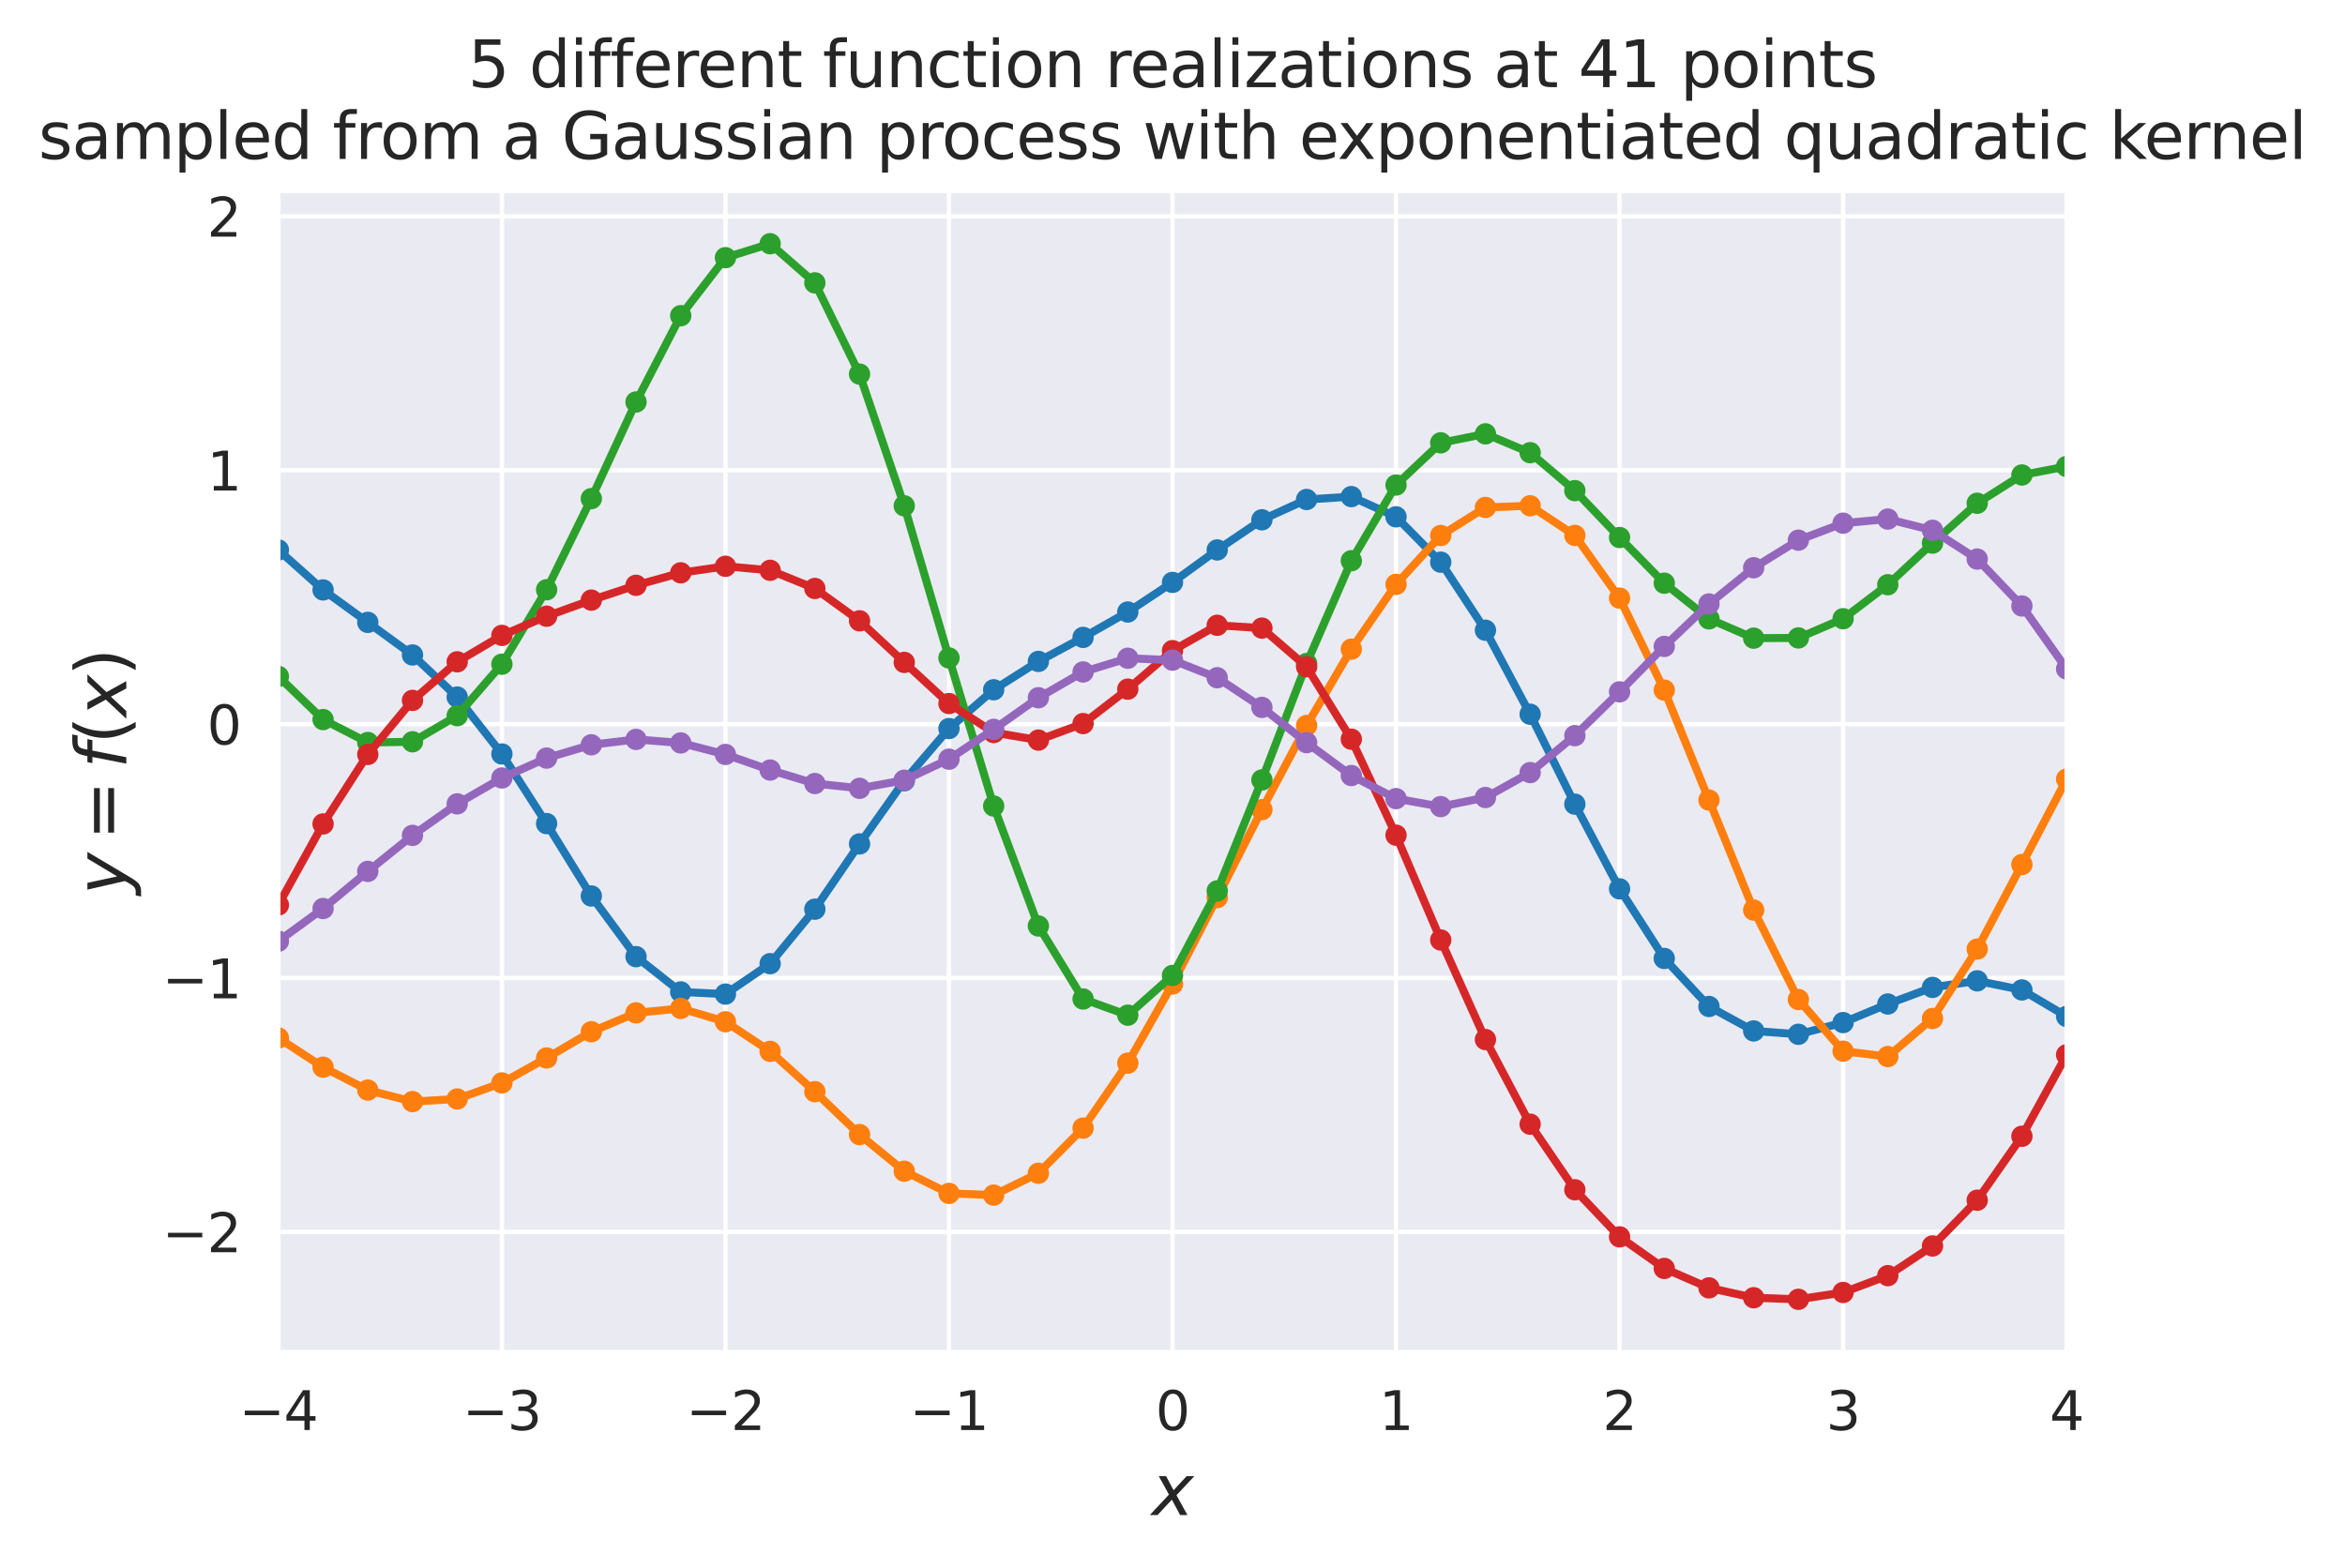 <?xml version="1.0" encoding="utf-8" standalone="no"?>
<!DOCTYPE svg PUBLIC "-//W3C//DTD SVG 1.1//EN"
  "http://www.w3.org/Graphics/SVG/1.1/DTD/svg11.dtd">
<svg height="293.655pt" version="1.1" viewBox="0 0 439.037 293.655" width="439.037pt" xmlns="http://www.w3.org/2000/svg" xmlns:xlink="http://www.w3.org/1999/xlink">
 <defs>
  <style type="text/css">*{stroke-linecap:butt;stroke-linejoin:round;}</style>
 </defs>
 <g id="figure_1">
  <g id="patch_1">
   <path d="M -0 293.655 
L 439.037 293.655 
L 439.037 0 
L -0 0 
z
" style="fill:#ffffff;"/>
  </g>
  <g id="axes_1">
   <g id="patch_2">
    <path d="M 52.118 253.196 
L 386.918 253.196 
L 386.918 35.755 
L 52.118 35.755 
z
" style="fill:#eaeaf2;"/>
   </g>
   <g id="matplotlib.axis_1">
    <g id="xtick_1">
     <g id="line2d_1">
      <path clip-path="url(#ped142e874c)" d="M 52.118 253.196 
L 52.118 35.755 
" style="fill:none;stroke:#ffffff;stroke-linecap:round;stroke-width:0.8;"/>
     </g>
     <g id="text_1">
      <!-- −4 -->
      <g style="fill:#262626;" transform="translate(44.747 267.794)scale(0.1 -0.1)">
       <defs>
        <path d="M 678 2272 
L 4684 2272 
L 4684 1741 
L 678 1741 
L 678 2272 
z
" id="DejaVuSans-2212" transform="scale(0.016)"/>
        <path d="M 2419 4116 
L 825 1625 
L 2419 1625 
L 2419 4116 
z
M 2253 4666 
L 3047 4666 
L 3047 1625 
L 3713 1625 
L 3713 1100 
L 3047 1100 
L 3047 0 
L 2419 0 
L 2419 1100 
L 313 1100 
L 313 1709 
L 2253 4666 
z
" id="DejaVuSans-34" transform="scale(0.016)"/>
       </defs>
       <use xlink:href="#DejaVuSans-2212"/>
       <use x="83.789" xlink:href="#DejaVuSans-34"/>
      </g>
     </g>
    </g>
    <g id="xtick_2">
     <g id="line2d_2">
      <path clip-path="url(#ped142e874c)" d="M 93.968 253.196 
L 93.968 35.755 
" style="fill:none;stroke:#ffffff;stroke-linecap:round;stroke-width:0.8;"/>
     </g>
     <g id="text_2">
      <!-- −3 -->
      <g style="fill:#262626;" transform="translate(86.597 267.794)scale(0.1 -0.1)">
       <defs>
        <path d="M 2597 2516 
Q 3050 2419 3304 2112 
Q 3559 1806 3559 1356 
Q 3559 666 3084 287 
Q 2609 -91 1734 -91 
Q 1441 -91 1130 -33 
Q 819 25 488 141 
L 488 750 
Q 750 597 1062 519 
Q 1375 441 1716 441 
Q 2309 441 2620 675 
Q 2931 909 2931 1356 
Q 2931 1769 2642 2001 
Q 2353 2234 1838 2234 
L 1294 2234 
L 1294 2753 
L 1863 2753 
Q 2328 2753 2575 2939 
Q 2822 3125 2822 3475 
Q 2822 3834 2567 4026 
Q 2313 4219 1838 4219 
Q 1578 4219 1281 4162 
Q 984 4106 628 3988 
L 628 4550 
Q 988 4650 1302 4700 
Q 1616 4750 1894 4750 
Q 2613 4750 3031 4423 
Q 3450 4097 3450 3541 
Q 3450 3153 3228 2886 
Q 3006 2619 2597 2516 
z
" id="DejaVuSans-33" transform="scale(0.016)"/>
       </defs>
       <use xlink:href="#DejaVuSans-2212"/>
       <use x="83.789" xlink:href="#DejaVuSans-33"/>
      </g>
     </g>
    </g>
    <g id="xtick_3">
     <g id="line2d_3">
      <path clip-path="url(#ped142e874c)" d="M 135.818 253.196 
L 135.818 35.755 
" style="fill:none;stroke:#ffffff;stroke-linecap:round;stroke-width:0.8;"/>
     </g>
     <g id="text_3">
      <!-- −2 -->
      <g style="fill:#262626;" transform="translate(128.447 267.794)scale(0.1 -0.1)">
       <defs>
        <path d="M 1228 531 
L 3431 531 
L 3431 0 
L 469 0 
L 469 531 
Q 828 903 1448 1529 
Q 2069 2156 2228 2338 
Q 2531 2678 2651 2914 
Q 2772 3150 2772 3378 
Q 2772 3750 2511 3984 
Q 2250 4219 1831 4219 
Q 1534 4219 1204 4116 
Q 875 4013 500 3803 
L 500 4441 
Q 881 4594 1212 4672 
Q 1544 4750 1819 4750 
Q 2544 4750 2975 4387 
Q 3406 4025 3406 3419 
Q 3406 3131 3298 2873 
Q 3191 2616 2906 2266 
Q 2828 2175 2409 1742 
Q 1991 1309 1228 531 
z
" id="DejaVuSans-32" transform="scale(0.016)"/>
       </defs>
       <use xlink:href="#DejaVuSans-2212"/>
       <use x="83.789" xlink:href="#DejaVuSans-32"/>
      </g>
     </g>
    </g>
    <g id="xtick_4">
     <g id="line2d_4">
      <path clip-path="url(#ped142e874c)" d="M 177.668 253.196 
L 177.668 35.755 
" style="fill:none;stroke:#ffffff;stroke-linecap:round;stroke-width:0.8;"/>
     </g>
     <g id="text_4">
      <!-- −1 -->
      <g style="fill:#262626;" transform="translate(170.297 267.794)scale(0.1 -0.1)">
       <defs>
        <path d="M 794 531 
L 1825 531 
L 1825 4091 
L 703 3866 
L 703 4441 
L 1819 4666 
L 2450 4666 
L 2450 531 
L 3481 531 
L 3481 0 
L 794 0 
L 794 531 
z
" id="DejaVuSans-31" transform="scale(0.016)"/>
       </defs>
       <use xlink:href="#DejaVuSans-2212"/>
       <use x="83.789" xlink:href="#DejaVuSans-31"/>
      </g>
     </g>
    </g>
    <g id="xtick_5">
     <g id="line2d_5">
      <path clip-path="url(#ped142e874c)" d="M 219.518 253.196 
L 219.518 35.755 
" style="fill:none;stroke:#ffffff;stroke-linecap:round;stroke-width:0.8;"/>
     </g>
     <g id="text_5">
      <!-- 0 -->
      <g style="fill:#262626;" transform="translate(216.337 267.794)scale(0.1 -0.1)">
       <defs>
        <path d="M 2034 4250 
Q 1547 4250 1301 3770 
Q 1056 3291 1056 2328 
Q 1056 1369 1301 889 
Q 1547 409 2034 409 
Q 2525 409 2770 889 
Q 3016 1369 3016 2328 
Q 3016 3291 2770 3770 
Q 2525 4250 2034 4250 
z
M 2034 4750 
Q 2819 4750 3233 4129 
Q 3647 3509 3647 2328 
Q 3647 1150 3233 529 
Q 2819 -91 2034 -91 
Q 1250 -91 836 529 
Q 422 1150 422 2328 
Q 422 3509 836 4129 
Q 1250 4750 2034 4750 
z
" id="DejaVuSans-30" transform="scale(0.016)"/>
       </defs>
       <use xlink:href="#DejaVuSans-30"/>
      </g>
     </g>
    </g>
    <g id="xtick_6">
     <g id="line2d_6">
      <path clip-path="url(#ped142e874c)" d="M 261.368 253.196 
L 261.368 35.755 
" style="fill:none;stroke:#ffffff;stroke-linecap:round;stroke-width:0.8;"/>
     </g>
     <g id="text_6">
      <!-- 1 -->
      <g style="fill:#262626;" transform="translate(258.187 267.794)scale(0.1 -0.1)">
       <use xlink:href="#DejaVuSans-31"/>
      </g>
     </g>
    </g>
    <g id="xtick_7">
     <g id="line2d_7">
      <path clip-path="url(#ped142e874c)" d="M 303.218 253.196 
L 303.218 35.755 
" style="fill:none;stroke:#ffffff;stroke-linecap:round;stroke-width:0.8;"/>
     </g>
     <g id="text_7">
      <!-- 2 -->
      <g style="fill:#262626;" transform="translate(300.037 267.794)scale(0.1 -0.1)">
       <use xlink:href="#DejaVuSans-32"/>
      </g>
     </g>
    </g>
    <g id="xtick_8">
     <g id="line2d_8">
      <path clip-path="url(#ped142e874c)" d="M 345.068 253.196 
L 345.068 35.755 
" style="fill:none;stroke:#ffffff;stroke-linecap:round;stroke-width:0.8;"/>
     </g>
     <g id="text_8">
      <!-- 3 -->
      <g style="fill:#262626;" transform="translate(341.887 267.794)scale(0.1 -0.1)">
       <use xlink:href="#DejaVuSans-33"/>
      </g>
     </g>
    </g>
    <g id="xtick_9">
     <g id="line2d_9">
      <path clip-path="url(#ped142e874c)" d="M 386.918 253.196 
L 386.918 35.755 
" style="fill:none;stroke:#ffffff;stroke-linecap:round;stroke-width:0.8;"/>
     </g>
     <g id="text_9">
      <!-- 4 -->
      <g style="fill:#262626;" transform="translate(383.737 267.794)scale(0.1 -0.1)">
       <use xlink:href="#DejaVuSans-34"/>
      </g>
     </g>
    </g>
    <g id="text_10">
     <!-- $x$ -->
     <g style="fill:#262626;" transform="translate(215.618 283.752)scale(0.13 -0.13)">
      <defs>
       <path d="M 3841 3500 
L 2234 1784 
L 3219 0 
L 2559 0 
L 1819 1388 
L 531 0 
L -166 0 
L 1556 1844 
L 641 3500 
L 1300 3500 
L 1972 2234 
L 3144 3500 
L 3841 3500 
z
" id="DejaVuSans-Oblique-78" transform="scale(0.016)"/>
      </defs>
      <use transform="translate(0 0.312)" xlink:href="#DejaVuSans-Oblique-78"/>
     </g>
    </g>
   </g>
   <g id="matplotlib.axis_2">
    <g id="ytick_1">
     <g id="line2d_10">
      <path clip-path="url(#ped142e874c)" d="M 52.118 230.692 
L 386.918 230.692 
" style="fill:none;stroke:#ffffff;stroke-linecap:round;stroke-width:0.8;"/>
     </g>
     <g id="text_11">
      <!-- −2 -->
      <g style="fill:#262626;" transform="translate(30.376 234.492)scale(0.1 -0.1)">
       <use xlink:href="#DejaVuSans-2212"/>
       <use x="83.789" xlink:href="#DejaVuSans-32"/>
      </g>
     </g>
    </g>
    <g id="ytick_2">
     <g id="line2d_11">
      <path clip-path="url(#ped142e874c)" d="M 52.118 183.147 
L 386.918 183.147 
" style="fill:none;stroke:#ffffff;stroke-linecap:round;stroke-width:0.8;"/>
     </g>
     <g id="text_12">
      <!-- −1 -->
      <g style="fill:#262626;" transform="translate(30.376 186.946)scale(0.1 -0.1)">
       <use xlink:href="#DejaVuSans-2212"/>
       <use x="83.789" xlink:href="#DejaVuSans-31"/>
      </g>
     </g>
    </g>
    <g id="ytick_3">
     <g id="line2d_12">
      <path clip-path="url(#ped142e874c)" d="M 52.118 135.602 
L 386.918 135.602 
" style="fill:none;stroke:#ffffff;stroke-linecap:round;stroke-width:0.8;"/>
     </g>
     <g id="text_13">
      <!-- 0 -->
      <g style="fill:#262626;" transform="translate(38.756 139.401)scale(0.1 -0.1)">
       <use xlink:href="#DejaVuSans-30"/>
      </g>
     </g>
    </g>
    <g id="ytick_4">
     <g id="line2d_13">
      <path clip-path="url(#ped142e874c)" d="M 52.118 88.057 
L 386.918 88.057 
" style="fill:none;stroke:#ffffff;stroke-linecap:round;stroke-width:0.8;"/>
     </g>
     <g id="text_14">
      <!-- 1 -->
      <g style="fill:#262626;" transform="translate(38.756 91.856)scale(0.1 -0.1)">
       <use xlink:href="#DejaVuSans-31"/>
      </g>
     </g>
    </g>
    <g id="ytick_5">
     <g id="line2d_14">
      <path clip-path="url(#ped142e874c)" d="M 52.118 40.512 
L 386.918 40.512 
" style="fill:none;stroke:#ffffff;stroke-linecap:round;stroke-width:0.8;"/>
     </g>
     <g id="text_15">
      <!-- 2 -->
      <g style="fill:#262626;" transform="translate(38.756 44.311)scale(0.1 -0.1)">
       <use xlink:href="#DejaVuSans-32"/>
      </g>
     </g>
    </g>
    <g id="text_16">
     <!-- $y = f(x)$ -->
     <g style="fill:#262626;" transform="translate(23.646 167.55)rotate(-90)scale(0.13 -0.13)">
      <defs>
       <path d="M 1588 -325 
Q 1188 -997 936 -1164 
Q 684 -1331 294 -1331 
L -159 -1331 
L -63 -850 
L 269 -850 
Q 509 -850 678 -719 
Q 847 -588 1056 -206 
L 1234 128 
L 459 3500 
L 1069 3500 
L 1650 819 
L 3256 3500 
L 3859 3500 
L 1588 -325 
z
" id="DejaVuSans-Oblique-79" transform="scale(0.016)"/>
       <path d="M 678 2906 
L 4684 2906 
L 4684 2381 
L 678 2381 
L 678 2906 
z
M 678 1631 
L 4684 1631 
L 4684 1100 
L 678 1100 
L 678 1631 
z
" id="DejaVuSans-3d" transform="scale(0.016)"/>
       <path d="M 3059 4863 
L 2969 4384 
L 2419 4384 
Q 2106 4384 1964 4261 
Q 1822 4138 1753 3809 
L 1691 3500 
L 2638 3500 
L 2553 3053 
L 1606 3053 
L 1013 0 
L 434 0 
L 1031 3053 
L 481 3053 
L 563 3500 
L 1113 3500 
L 1159 3744 
Q 1278 4363 1576 4613 
Q 1875 4863 2516 4863 
L 3059 4863 
z
" id="DejaVuSans-Oblique-66" transform="scale(0.016)"/>
       <path d="M 1984 4856 
Q 1566 4138 1362 3434 
Q 1159 2731 1159 2009 
Q 1159 1288 1364 580 
Q 1569 -128 1984 -844 
L 1484 -844 
Q 1016 -109 783 600 
Q 550 1309 550 2009 
Q 550 2706 781 3412 
Q 1013 4119 1484 4856 
L 1984 4856 
z
" id="DejaVuSans-28" transform="scale(0.016)"/>
       <path d="M 513 4856 
L 1013 4856 
Q 1481 4119 1714 3412 
Q 1947 2706 1947 2009 
Q 1947 1309 1714 600 
Q 1481 -109 1013 -844 
L 513 -844 
Q 928 -128 1133 580 
Q 1338 1288 1338 2009 
Q 1338 2731 1133 3434 
Q 928 4138 513 4856 
z
" id="DejaVuSans-29" transform="scale(0.016)"/>
      </defs>
      <use transform="translate(0 0.016)" xlink:href="#DejaVuSans-Oblique-79"/>
      <use transform="translate(78.662 0.016)" xlink:href="#DejaVuSans-3d"/>
      <use transform="translate(181.934 0.016)" xlink:href="#DejaVuSans-Oblique-66"/>
      <use transform="translate(217.139 0.016)" xlink:href="#DejaVuSans-28"/>
      <use transform="translate(256.152 0.016)" xlink:href="#DejaVuSans-Oblique-78"/>
      <use transform="translate(315.332 0.016)" xlink:href="#DejaVuSans-29"/>
     </g>
    </g>
   </g>
   <g id="line2d_15">
    <path clip-path="url(#ped142e874c)" d="M 52.118 102.99 
L 60.488 110.468 
L 68.858 116.545 
L 77.228 122.65 
L 85.598 130.526 
L 93.968 141.19 
L 102.338 154.231 
L 110.708 167.783 
L 119.078 179.143 
L 127.448 185.758 
L 135.818 186.157 
L 144.188 180.456 
L 152.558 170.26 
L 160.928 158.032 
L 169.298 146.207 
L 177.668 136.427 
L 186.038 129.167 
L 194.408 123.856 
L 202.778 119.362 
L 211.148 114.607 
L 219.518 109.062 
L 227.888 102.981 
L 236.258 97.339 
L 244.628 93.535 
L 252.998 92.997 
L 261.368 96.783 
L 269.738 105.276 
L 278.108 118.022 
L 286.478 133.75 
L 294.848 150.587 
L 303.218 166.447 
L 311.588 179.483 
L 319.958 188.477 
L 328.328 193.056 
L 336.698 193.684 
L 345.068 191.491 
L 353.438 188.011 
L 361.808 184.903 
L 370.178 183.675 
L 378.548 185.379 
L 386.918 190.339 
" style="fill:none;stroke:#1f77b4;stroke-linecap:round;stroke-width:1.5;"/>
    <defs>
     <path d="M 0 1.5 
C 0.398 1.5 0.779 1.342 1.061 1.061 
C 1.342 0.779 1.5 0.398 1.5 0 
C 1.5 -0.398 1.342 -0.779 1.061 -1.061 
C 0.779 -1.342 0.398 -1.5 0 -1.5 
C -0.398 -1.5 -0.779 -1.342 -1.061 -1.061 
C -1.342 -0.779 -1.5 -0.398 -1.5 0 
C -1.5 0.398 -1.342 0.779 -1.061 1.061 
C -0.779 1.342 -0.398 1.5 0 1.5 
z
" id="m8dc1e3eee0" style="stroke:#1f77b4;"/>
    </defs>
    <g clip-path="url(#ped142e874c)">
     <use style="fill:#1f77b4;stroke:#1f77b4;" x="52.118" xlink:href="#m8dc1e3eee0" y="102.99"/>
     <use style="fill:#1f77b4;stroke:#1f77b4;" x="60.488" xlink:href="#m8dc1e3eee0" y="110.468"/>
     <use style="fill:#1f77b4;stroke:#1f77b4;" x="68.858" xlink:href="#m8dc1e3eee0" y="116.545"/>
     <use style="fill:#1f77b4;stroke:#1f77b4;" x="77.228" xlink:href="#m8dc1e3eee0" y="122.65"/>
     <use style="fill:#1f77b4;stroke:#1f77b4;" x="85.598" xlink:href="#m8dc1e3eee0" y="130.526"/>
     <use style="fill:#1f77b4;stroke:#1f77b4;" x="93.968" xlink:href="#m8dc1e3eee0" y="141.19"/>
     <use style="fill:#1f77b4;stroke:#1f77b4;" x="102.338" xlink:href="#m8dc1e3eee0" y="154.231"/>
     <use style="fill:#1f77b4;stroke:#1f77b4;" x="110.708" xlink:href="#m8dc1e3eee0" y="167.783"/>
     <use style="fill:#1f77b4;stroke:#1f77b4;" x="119.078" xlink:href="#m8dc1e3eee0" y="179.143"/>
     <use style="fill:#1f77b4;stroke:#1f77b4;" x="127.448" xlink:href="#m8dc1e3eee0" y="185.758"/>
     <use style="fill:#1f77b4;stroke:#1f77b4;" x="135.818" xlink:href="#m8dc1e3eee0" y="186.157"/>
     <use style="fill:#1f77b4;stroke:#1f77b4;" x="144.188" xlink:href="#m8dc1e3eee0" y="180.456"/>
     <use style="fill:#1f77b4;stroke:#1f77b4;" x="152.558" xlink:href="#m8dc1e3eee0" y="170.26"/>
     <use style="fill:#1f77b4;stroke:#1f77b4;" x="160.928" xlink:href="#m8dc1e3eee0" y="158.032"/>
     <use style="fill:#1f77b4;stroke:#1f77b4;" x="169.298" xlink:href="#m8dc1e3eee0" y="146.207"/>
     <use style="fill:#1f77b4;stroke:#1f77b4;" x="177.668" xlink:href="#m8dc1e3eee0" y="136.427"/>
     <use style="fill:#1f77b4;stroke:#1f77b4;" x="186.038" xlink:href="#m8dc1e3eee0" y="129.167"/>
     <use style="fill:#1f77b4;stroke:#1f77b4;" x="194.408" xlink:href="#m8dc1e3eee0" y="123.856"/>
     <use style="fill:#1f77b4;stroke:#1f77b4;" x="202.778" xlink:href="#m8dc1e3eee0" y="119.362"/>
     <use style="fill:#1f77b4;stroke:#1f77b4;" x="211.148" xlink:href="#m8dc1e3eee0" y="114.607"/>
     <use style="fill:#1f77b4;stroke:#1f77b4;" x="219.518" xlink:href="#m8dc1e3eee0" y="109.062"/>
     <use style="fill:#1f77b4;stroke:#1f77b4;" x="227.888" xlink:href="#m8dc1e3eee0" y="102.981"/>
     <use style="fill:#1f77b4;stroke:#1f77b4;" x="236.258" xlink:href="#m8dc1e3eee0" y="97.339"/>
     <use style="fill:#1f77b4;stroke:#1f77b4;" x="244.628" xlink:href="#m8dc1e3eee0" y="93.535"/>
     <use style="fill:#1f77b4;stroke:#1f77b4;" x="252.998" xlink:href="#m8dc1e3eee0" y="92.997"/>
     <use style="fill:#1f77b4;stroke:#1f77b4;" x="261.368" xlink:href="#m8dc1e3eee0" y="96.783"/>
     <use style="fill:#1f77b4;stroke:#1f77b4;" x="269.738" xlink:href="#m8dc1e3eee0" y="105.276"/>
     <use style="fill:#1f77b4;stroke:#1f77b4;" x="278.108" xlink:href="#m8dc1e3eee0" y="118.022"/>
     <use style="fill:#1f77b4;stroke:#1f77b4;" x="286.478" xlink:href="#m8dc1e3eee0" y="133.75"/>
     <use style="fill:#1f77b4;stroke:#1f77b4;" x="294.848" xlink:href="#m8dc1e3eee0" y="150.587"/>
     <use style="fill:#1f77b4;stroke:#1f77b4;" x="303.218" xlink:href="#m8dc1e3eee0" y="166.447"/>
     <use style="fill:#1f77b4;stroke:#1f77b4;" x="311.588" xlink:href="#m8dc1e3eee0" y="179.483"/>
     <use style="fill:#1f77b4;stroke:#1f77b4;" x="319.958" xlink:href="#m8dc1e3eee0" y="188.477"/>
     <use style="fill:#1f77b4;stroke:#1f77b4;" x="328.328" xlink:href="#m8dc1e3eee0" y="193.056"/>
     <use style="fill:#1f77b4;stroke:#1f77b4;" x="336.698" xlink:href="#m8dc1e3eee0" y="193.684"/>
     <use style="fill:#1f77b4;stroke:#1f77b4;" x="345.068" xlink:href="#m8dc1e3eee0" y="191.491"/>
     <use style="fill:#1f77b4;stroke:#1f77b4;" x="353.438" xlink:href="#m8dc1e3eee0" y="188.011"/>
     <use style="fill:#1f77b4;stroke:#1f77b4;" x="361.808" xlink:href="#m8dc1e3eee0" y="184.903"/>
     <use style="fill:#1f77b4;stroke:#1f77b4;" x="370.178" xlink:href="#m8dc1e3eee0" y="183.675"/>
     <use style="fill:#1f77b4;stroke:#1f77b4;" x="378.548" xlink:href="#m8dc1e3eee0" y="185.379"/>
     <use style="fill:#1f77b4;stroke:#1f77b4;" x="386.918" xlink:href="#m8dc1e3eee0" y="190.339"/>
    </g>
   </g>
   <g id="line2d_16">
    <path clip-path="url(#ped142e874c)" d="M 52.118 194.374 
L 60.488 199.845 
L 68.858 204.135 
L 77.228 206.284 
L 85.598 205.792 
L 93.968 202.788 
L 102.338 198.118 
L 110.708 193.204 
L 119.078 189.67 
L 127.448 188.842 
L 135.818 191.334 
L 144.188 196.877 
L 152.558 204.429 
L 160.928 212.466 
L 169.298 219.319 
L 177.668 223.474 
L 186.038 223.798 
L 194.408 219.707 
L 202.778 211.253 
L 211.148 199.087 
L 219.518 184.285 
L 227.888 168.081 
L 236.258 151.625 
L 244.628 135.862 
L 252.998 121.562 
L 261.368 109.438 
L 269.738 100.279 
L 278.108 95.023 
L 286.478 94.714 
L 294.848 100.26 
L 303.218 112.007 
L 311.588 129.232 
L 319.958 149.821 
L 328.328 170.419 
L 336.698 187.171 
L 345.068 196.843 
L 353.438 197.856 
L 361.808 190.73 
L 370.178 177.731 
L 378.548 161.892 
L 386.918 145.893 
" style="fill:none;stroke:#ff7f0e;stroke-linecap:round;stroke-width:1.5;"/>
    <defs>
     <path d="M 0 1.5 
C 0.398 1.5 0.779 1.342 1.061 1.061 
C 1.342 0.779 1.5 0.398 1.5 0 
C 1.5 -0.398 1.342 -0.779 1.061 -1.061 
C 0.779 -1.342 0.398 -1.5 0 -1.5 
C -0.398 -1.5 -0.779 -1.342 -1.061 -1.061 
C -1.342 -0.779 -1.5 -0.398 -1.5 0 
C -1.5 0.398 -1.342 0.779 -1.061 1.061 
C -0.779 1.342 -0.398 1.5 0 1.5 
z
" id="md91d9b3a27" style="stroke:#ff7f0e;"/>
    </defs>
    <g clip-path="url(#ped142e874c)">
     <use style="fill:#ff7f0e;stroke:#ff7f0e;" x="52.118" xlink:href="#md91d9b3a27" y="194.374"/>
     <use style="fill:#ff7f0e;stroke:#ff7f0e;" x="60.488" xlink:href="#md91d9b3a27" y="199.845"/>
     <use style="fill:#ff7f0e;stroke:#ff7f0e;" x="68.858" xlink:href="#md91d9b3a27" y="204.135"/>
     <use style="fill:#ff7f0e;stroke:#ff7f0e;" x="77.228" xlink:href="#md91d9b3a27" y="206.284"/>
     <use style="fill:#ff7f0e;stroke:#ff7f0e;" x="85.598" xlink:href="#md91d9b3a27" y="205.792"/>
     <use style="fill:#ff7f0e;stroke:#ff7f0e;" x="93.968" xlink:href="#md91d9b3a27" y="202.788"/>
     <use style="fill:#ff7f0e;stroke:#ff7f0e;" x="102.338" xlink:href="#md91d9b3a27" y="198.118"/>
     <use style="fill:#ff7f0e;stroke:#ff7f0e;" x="110.708" xlink:href="#md91d9b3a27" y="193.204"/>
     <use style="fill:#ff7f0e;stroke:#ff7f0e;" x="119.078" xlink:href="#md91d9b3a27" y="189.67"/>
     <use style="fill:#ff7f0e;stroke:#ff7f0e;" x="127.448" xlink:href="#md91d9b3a27" y="188.842"/>
     <use style="fill:#ff7f0e;stroke:#ff7f0e;" x="135.818" xlink:href="#md91d9b3a27" y="191.334"/>
     <use style="fill:#ff7f0e;stroke:#ff7f0e;" x="144.188" xlink:href="#md91d9b3a27" y="196.877"/>
     <use style="fill:#ff7f0e;stroke:#ff7f0e;" x="152.558" xlink:href="#md91d9b3a27" y="204.429"/>
     <use style="fill:#ff7f0e;stroke:#ff7f0e;" x="160.928" xlink:href="#md91d9b3a27" y="212.466"/>
     <use style="fill:#ff7f0e;stroke:#ff7f0e;" x="169.298" xlink:href="#md91d9b3a27" y="219.319"/>
     <use style="fill:#ff7f0e;stroke:#ff7f0e;" x="177.668" xlink:href="#md91d9b3a27" y="223.474"/>
     <use style="fill:#ff7f0e;stroke:#ff7f0e;" x="186.038" xlink:href="#md91d9b3a27" y="223.798"/>
     <use style="fill:#ff7f0e;stroke:#ff7f0e;" x="194.408" xlink:href="#md91d9b3a27" y="219.707"/>
     <use style="fill:#ff7f0e;stroke:#ff7f0e;" x="202.778" xlink:href="#md91d9b3a27" y="211.253"/>
     <use style="fill:#ff7f0e;stroke:#ff7f0e;" x="211.148" xlink:href="#md91d9b3a27" y="199.087"/>
     <use style="fill:#ff7f0e;stroke:#ff7f0e;" x="219.518" xlink:href="#md91d9b3a27" y="184.285"/>
     <use style="fill:#ff7f0e;stroke:#ff7f0e;" x="227.888" xlink:href="#md91d9b3a27" y="168.081"/>
     <use style="fill:#ff7f0e;stroke:#ff7f0e;" x="236.258" xlink:href="#md91d9b3a27" y="151.625"/>
     <use style="fill:#ff7f0e;stroke:#ff7f0e;" x="244.628" xlink:href="#md91d9b3a27" y="135.862"/>
     <use style="fill:#ff7f0e;stroke:#ff7f0e;" x="252.998" xlink:href="#md91d9b3a27" y="121.562"/>
     <use style="fill:#ff7f0e;stroke:#ff7f0e;" x="261.368" xlink:href="#md91d9b3a27" y="109.438"/>
     <use style="fill:#ff7f0e;stroke:#ff7f0e;" x="269.738" xlink:href="#md91d9b3a27" y="100.279"/>
     <use style="fill:#ff7f0e;stroke:#ff7f0e;" x="278.108" xlink:href="#md91d9b3a27" y="95.023"/>
     <use style="fill:#ff7f0e;stroke:#ff7f0e;" x="286.478" xlink:href="#md91d9b3a27" y="94.714"/>
     <use style="fill:#ff7f0e;stroke:#ff7f0e;" x="294.848" xlink:href="#md91d9b3a27" y="100.26"/>
     <use style="fill:#ff7f0e;stroke:#ff7f0e;" x="303.218" xlink:href="#md91d9b3a27" y="112.007"/>
     <use style="fill:#ff7f0e;stroke:#ff7f0e;" x="311.588" xlink:href="#md91d9b3a27" y="129.232"/>
     <use style="fill:#ff7f0e;stroke:#ff7f0e;" x="319.958" xlink:href="#md91d9b3a27" y="149.821"/>
     <use style="fill:#ff7f0e;stroke:#ff7f0e;" x="328.328" xlink:href="#md91d9b3a27" y="170.419"/>
     <use style="fill:#ff7f0e;stroke:#ff7f0e;" x="336.698" xlink:href="#md91d9b3a27" y="187.171"/>
     <use style="fill:#ff7f0e;stroke:#ff7f0e;" x="345.068" xlink:href="#md91d9b3a27" y="196.843"/>
     <use style="fill:#ff7f0e;stroke:#ff7f0e;" x="353.438" xlink:href="#md91d9b3a27" y="197.856"/>
     <use style="fill:#ff7f0e;stroke:#ff7f0e;" x="361.808" xlink:href="#md91d9b3a27" y="190.73"/>
     <use style="fill:#ff7f0e;stroke:#ff7f0e;" x="370.178" xlink:href="#md91d9b3a27" y="177.731"/>
     <use style="fill:#ff7f0e;stroke:#ff7f0e;" x="378.548" xlink:href="#md91d9b3a27" y="161.892"/>
     <use style="fill:#ff7f0e;stroke:#ff7f0e;" x="386.918" xlink:href="#md91d9b3a27" y="145.893"/>
    </g>
   </g>
   <g id="line2d_17">
    <path clip-path="url(#ped142e874c)" d="M 52.118 126.669 
L 60.488 134.749 
L 68.858 139.039 
L 77.228 138.908 
L 85.598 134.024 
L 93.968 124.38 
L 102.338 110.438 
L 110.708 93.372 
L 119.078 75.279 
L 127.448 59.117 
L 135.818 48.251 
L 144.188 45.639 
L 152.558 52.969 
L 160.928 70.054 
L 169.298 94.721 
L 177.668 123.212 
L 186.038 150.939 
L 194.408 173.401 
L 202.778 187.073 
L 211.148 190.104 
L 219.518 182.664 
L 227.888 166.835 
L 236.258 146.053 
L 244.628 124.258 
L 252.998 105.008 
L 261.368 90.828 
L 269.738 82.924 
L 278.108 81.246 
L 286.478 84.773 
L 294.848 91.877 
L 303.218 100.655 
L 311.588 109.208 
L 319.958 115.889 
L 328.328 119.502 
L 336.698 119.46 
L 345.068 115.865 
L 353.438 109.494 
L 361.808 101.704 
L 370.178 94.241 
L 378.548 88.945 
L 386.918 87.35 
" style="fill:none;stroke:#2ca02c;stroke-linecap:round;stroke-width:1.5;"/>
    <defs>
     <path d="M 0 1.5 
C 0.398 1.5 0.779 1.342 1.061 1.061 
C 1.342 0.779 1.5 0.398 1.5 0 
C 1.5 -0.398 1.342 -0.779 1.061 -1.061 
C 0.779 -1.342 0.398 -1.5 0 -1.5 
C -0.398 -1.5 -0.779 -1.342 -1.061 -1.061 
C -1.342 -0.779 -1.5 -0.398 -1.5 0 
C -1.5 0.398 -1.342 0.779 -1.061 1.061 
C -0.779 1.342 -0.398 1.5 0 1.5 
z
" id="m61bc3d44fc" style="stroke:#2ca02c;"/>
    </defs>
    <g clip-path="url(#ped142e874c)">
     <use style="fill:#2ca02c;stroke:#2ca02c;" x="52.118" xlink:href="#m61bc3d44fc" y="126.669"/>
     <use style="fill:#2ca02c;stroke:#2ca02c;" x="60.488" xlink:href="#m61bc3d44fc" y="134.749"/>
     <use style="fill:#2ca02c;stroke:#2ca02c;" x="68.858" xlink:href="#m61bc3d44fc" y="139.039"/>
     <use style="fill:#2ca02c;stroke:#2ca02c;" x="77.228" xlink:href="#m61bc3d44fc" y="138.908"/>
     <use style="fill:#2ca02c;stroke:#2ca02c;" x="85.598" xlink:href="#m61bc3d44fc" y="134.024"/>
     <use style="fill:#2ca02c;stroke:#2ca02c;" x="93.968" xlink:href="#m61bc3d44fc" y="124.38"/>
     <use style="fill:#2ca02c;stroke:#2ca02c;" x="102.338" xlink:href="#m61bc3d44fc" y="110.438"/>
     <use style="fill:#2ca02c;stroke:#2ca02c;" x="110.708" xlink:href="#m61bc3d44fc" y="93.372"/>
     <use style="fill:#2ca02c;stroke:#2ca02c;" x="119.078" xlink:href="#m61bc3d44fc" y="75.279"/>
     <use style="fill:#2ca02c;stroke:#2ca02c;" x="127.448" xlink:href="#m61bc3d44fc" y="59.117"/>
     <use style="fill:#2ca02c;stroke:#2ca02c;" x="135.818" xlink:href="#m61bc3d44fc" y="48.251"/>
     <use style="fill:#2ca02c;stroke:#2ca02c;" x="144.188" xlink:href="#m61bc3d44fc" y="45.639"/>
     <use style="fill:#2ca02c;stroke:#2ca02c;" x="152.558" xlink:href="#m61bc3d44fc" y="52.969"/>
     <use style="fill:#2ca02c;stroke:#2ca02c;" x="160.928" xlink:href="#m61bc3d44fc" y="70.054"/>
     <use style="fill:#2ca02c;stroke:#2ca02c;" x="169.298" xlink:href="#m61bc3d44fc" y="94.721"/>
     <use style="fill:#2ca02c;stroke:#2ca02c;" x="177.668" xlink:href="#m61bc3d44fc" y="123.212"/>
     <use style="fill:#2ca02c;stroke:#2ca02c;" x="186.038" xlink:href="#m61bc3d44fc" y="150.939"/>
     <use style="fill:#2ca02c;stroke:#2ca02c;" x="194.408" xlink:href="#m61bc3d44fc" y="173.401"/>
     <use style="fill:#2ca02c;stroke:#2ca02c;" x="202.778" xlink:href="#m61bc3d44fc" y="187.073"/>
     <use style="fill:#2ca02c;stroke:#2ca02c;" x="211.148" xlink:href="#m61bc3d44fc" y="190.104"/>
     <use style="fill:#2ca02c;stroke:#2ca02c;" x="219.518" xlink:href="#m61bc3d44fc" y="182.664"/>
     <use style="fill:#2ca02c;stroke:#2ca02c;" x="227.888" xlink:href="#m61bc3d44fc" y="166.835"/>
     <use style="fill:#2ca02c;stroke:#2ca02c;" x="236.258" xlink:href="#m61bc3d44fc" y="146.053"/>
     <use style="fill:#2ca02c;stroke:#2ca02c;" x="244.628" xlink:href="#m61bc3d44fc" y="124.258"/>
     <use style="fill:#2ca02c;stroke:#2ca02c;" x="252.998" xlink:href="#m61bc3d44fc" y="105.008"/>
     <use style="fill:#2ca02c;stroke:#2ca02c;" x="261.368" xlink:href="#m61bc3d44fc" y="90.828"/>
     <use style="fill:#2ca02c;stroke:#2ca02c;" x="269.738" xlink:href="#m61bc3d44fc" y="82.924"/>
     <use style="fill:#2ca02c;stroke:#2ca02c;" x="278.108" xlink:href="#m61bc3d44fc" y="81.246"/>
     <use style="fill:#2ca02c;stroke:#2ca02c;" x="286.478" xlink:href="#m61bc3d44fc" y="84.773"/>
     <use style="fill:#2ca02c;stroke:#2ca02c;" x="294.848" xlink:href="#m61bc3d44fc" y="91.877"/>
     <use style="fill:#2ca02c;stroke:#2ca02c;" x="303.218" xlink:href="#m61bc3d44fc" y="100.655"/>
     <use style="fill:#2ca02c;stroke:#2ca02c;" x="311.588" xlink:href="#m61bc3d44fc" y="109.208"/>
     <use style="fill:#2ca02c;stroke:#2ca02c;" x="319.958" xlink:href="#m61bc3d44fc" y="115.889"/>
     <use style="fill:#2ca02c;stroke:#2ca02c;" x="328.328" xlink:href="#m61bc3d44fc" y="119.502"/>
     <use style="fill:#2ca02c;stroke:#2ca02c;" x="336.698" xlink:href="#m61bc3d44fc" y="119.46"/>
     <use style="fill:#2ca02c;stroke:#2ca02c;" x="345.068" xlink:href="#m61bc3d44fc" y="115.865"/>
     <use style="fill:#2ca02c;stroke:#2ca02c;" x="353.438" xlink:href="#m61bc3d44fc" y="109.494"/>
     <use style="fill:#2ca02c;stroke:#2ca02c;" x="361.808" xlink:href="#m61bc3d44fc" y="101.704"/>
     <use style="fill:#2ca02c;stroke:#2ca02c;" x="370.178" xlink:href="#m61bc3d44fc" y="94.241"/>
     <use style="fill:#2ca02c;stroke:#2ca02c;" x="378.548" xlink:href="#m61bc3d44fc" y="88.945"/>
     <use style="fill:#2ca02c;stroke:#2ca02c;" x="386.918" xlink:href="#m61bc3d44fc" y="87.35"/>
    </g>
   </g>
   <g id="line2d_18">
    <path clip-path="url(#ped142e874c)" d="M 52.118 169.468 
L 60.488 154.293 
L 68.858 141.277 
L 77.228 131.156 
L 85.598 123.935 
L 93.968 118.984 
L 102.338 115.393 
L 110.708 112.381 
L 119.078 109.604 
L 127.448 107.268 
L 135.818 106.042 
L 144.188 106.796 
L 152.558 110.196 
L 160.928 116.255 
L 169.298 124.043 
L 177.668 131.746 
L 186.038 137.176 
L 194.408 138.592 
L 202.778 135.498 
L 211.148 129.05 
L 219.518 121.837 
L 227.888 117.093 
L 236.258 117.621 
L 244.628 124.854 
L 252.998 138.424 
L 261.368 156.397 
L 269.738 176.024 
L 278.108 194.672 
L 286.478 210.519 
L 294.848 222.8 
L 303.218 231.617 
L 311.588 237.53 
L 319.958 241.171 
L 328.328 243.018 
L 336.698 243.312 
L 345.068 242.032 
L 353.438 238.881 
L 361.808 233.324 
L 370.178 224.754 
L 378.548 212.78 
L 386.918 197.522 
" style="fill:none;stroke:#d62728;stroke-linecap:round;stroke-width:1.5;"/>
    <defs>
     <path d="M 0 1.5 
C 0.398 1.5 0.779 1.342 1.061 1.061 
C 1.342 0.779 1.5 0.398 1.5 0 
C 1.5 -0.398 1.342 -0.779 1.061 -1.061 
C 0.779 -1.342 0.398 -1.5 0 -1.5 
C -0.398 -1.5 -0.779 -1.342 -1.061 -1.061 
C -1.342 -0.779 -1.5 -0.398 -1.5 0 
C -1.5 0.398 -1.342 0.779 -1.061 1.061 
C -0.779 1.342 -0.398 1.5 0 1.5 
z
" id="m635e4e3d85" style="stroke:#d62728;"/>
    </defs>
    <g clip-path="url(#ped142e874c)">
     <use style="fill:#d62728;stroke:#d62728;" x="52.118" xlink:href="#m635e4e3d85" y="169.468"/>
     <use style="fill:#d62728;stroke:#d62728;" x="60.488" xlink:href="#m635e4e3d85" y="154.293"/>
     <use style="fill:#d62728;stroke:#d62728;" x="68.858" xlink:href="#m635e4e3d85" y="141.277"/>
     <use style="fill:#d62728;stroke:#d62728;" x="77.228" xlink:href="#m635e4e3d85" y="131.156"/>
     <use style="fill:#d62728;stroke:#d62728;" x="85.598" xlink:href="#m635e4e3d85" y="123.935"/>
     <use style="fill:#d62728;stroke:#d62728;" x="93.968" xlink:href="#m635e4e3d85" y="118.984"/>
     <use style="fill:#d62728;stroke:#d62728;" x="102.338" xlink:href="#m635e4e3d85" y="115.393"/>
     <use style="fill:#d62728;stroke:#d62728;" x="110.708" xlink:href="#m635e4e3d85" y="112.381"/>
     <use style="fill:#d62728;stroke:#d62728;" x="119.078" xlink:href="#m635e4e3d85" y="109.604"/>
     <use style="fill:#d62728;stroke:#d62728;" x="127.448" xlink:href="#m635e4e3d85" y="107.268"/>
     <use style="fill:#d62728;stroke:#d62728;" x="135.818" xlink:href="#m635e4e3d85" y="106.042"/>
     <use style="fill:#d62728;stroke:#d62728;" x="144.188" xlink:href="#m635e4e3d85" y="106.796"/>
     <use style="fill:#d62728;stroke:#d62728;" x="152.558" xlink:href="#m635e4e3d85" y="110.196"/>
     <use style="fill:#d62728;stroke:#d62728;" x="160.928" xlink:href="#m635e4e3d85" y="116.255"/>
     <use style="fill:#d62728;stroke:#d62728;" x="169.298" xlink:href="#m635e4e3d85" y="124.043"/>
     <use style="fill:#d62728;stroke:#d62728;" x="177.668" xlink:href="#m635e4e3d85" y="131.746"/>
     <use style="fill:#d62728;stroke:#d62728;" x="186.038" xlink:href="#m635e4e3d85" y="137.176"/>
     <use style="fill:#d62728;stroke:#d62728;" x="194.408" xlink:href="#m635e4e3d85" y="138.592"/>
     <use style="fill:#d62728;stroke:#d62728;" x="202.778" xlink:href="#m635e4e3d85" y="135.498"/>
     <use style="fill:#d62728;stroke:#d62728;" x="211.148" xlink:href="#m635e4e3d85" y="129.05"/>
     <use style="fill:#d62728;stroke:#d62728;" x="219.518" xlink:href="#m635e4e3d85" y="121.837"/>
     <use style="fill:#d62728;stroke:#d62728;" x="227.888" xlink:href="#m635e4e3d85" y="117.093"/>
     <use style="fill:#d62728;stroke:#d62728;" x="236.258" xlink:href="#m635e4e3d85" y="117.621"/>
     <use style="fill:#d62728;stroke:#d62728;" x="244.628" xlink:href="#m635e4e3d85" y="124.854"/>
     <use style="fill:#d62728;stroke:#d62728;" x="252.998" xlink:href="#m635e4e3d85" y="138.424"/>
     <use style="fill:#d62728;stroke:#d62728;" x="261.368" xlink:href="#m635e4e3d85" y="156.397"/>
     <use style="fill:#d62728;stroke:#d62728;" x="269.738" xlink:href="#m635e4e3d85" y="176.024"/>
     <use style="fill:#d62728;stroke:#d62728;" x="278.108" xlink:href="#m635e4e3d85" y="194.672"/>
     <use style="fill:#d62728;stroke:#d62728;" x="286.478" xlink:href="#m635e4e3d85" y="210.519"/>
     <use style="fill:#d62728;stroke:#d62728;" x="294.848" xlink:href="#m635e4e3d85" y="222.8"/>
     <use style="fill:#d62728;stroke:#d62728;" x="303.218" xlink:href="#m635e4e3d85" y="231.617"/>
     <use style="fill:#d62728;stroke:#d62728;" x="311.588" xlink:href="#m635e4e3d85" y="237.53"/>
     <use style="fill:#d62728;stroke:#d62728;" x="319.958" xlink:href="#m635e4e3d85" y="241.171"/>
     <use style="fill:#d62728;stroke:#d62728;" x="328.328" xlink:href="#m635e4e3d85" y="243.018"/>
     <use style="fill:#d62728;stroke:#d62728;" x="336.698" xlink:href="#m635e4e3d85" y="243.312"/>
     <use style="fill:#d62728;stroke:#d62728;" x="345.068" xlink:href="#m635e4e3d85" y="242.032"/>
     <use style="fill:#d62728;stroke:#d62728;" x="353.438" xlink:href="#m635e4e3d85" y="238.881"/>
     <use style="fill:#d62728;stroke:#d62728;" x="361.808" xlink:href="#m635e4e3d85" y="233.324"/>
     <use style="fill:#d62728;stroke:#d62728;" x="370.178" xlink:href="#m635e4e3d85" y="224.754"/>
     <use style="fill:#d62728;stroke:#d62728;" x="378.548" xlink:href="#m635e4e3d85" y="212.78"/>
     <use style="fill:#d62728;stroke:#d62728;" x="386.918" xlink:href="#m635e4e3d85" y="197.522"/>
    </g>
   </g>
   <g id="line2d_19">
    <path clip-path="url(#ped142e874c)" d="M 52.118 176.253 
L 60.488 170.13 
L 68.858 163.18 
L 77.228 156.436 
L 85.598 150.529 
L 93.968 145.686 
L 102.338 141.96 
L 110.708 139.472 
L 119.078 138.465 
L 127.448 139.126 
L 135.818 141.279 
L 144.188 144.202 
L 152.558 146.725 
L 160.928 147.623 
L 169.298 146.107 
L 177.668 142.165 
L 186.038 136.58 
L 194.408 130.66 
L 202.778 125.831 
L 211.148 123.266 
L 219.518 123.625 
L 227.888 126.914 
L 236.258 132.467 
L 244.628 139.068 
L 252.998 145.23 
L 261.368 149.551 
L 269.738 151.047 
L 278.108 149.343 
L 286.478 144.676 
L 294.848 137.76 
L 303.218 129.555 
L 311.588 121.053 
L 319.958 113.1 
L 328.328 106.319 
L 336.698 101.153 
L 345.068 97.974 
L 353.438 97.2 
L 361.808 99.305 
L 370.178 104.693 
L 378.548 113.475 
L 386.918 125.265 
" style="fill:none;stroke:#9467bd;stroke-linecap:round;stroke-width:1.5;"/>
    <defs>
     <path d="M 0 1.5 
C 0.398 1.5 0.779 1.342 1.061 1.061 
C 1.342 0.779 1.5 0.398 1.5 0 
C 1.5 -0.398 1.342 -0.779 1.061 -1.061 
C 0.779 -1.342 0.398 -1.5 0 -1.5 
C -0.398 -1.5 -0.779 -1.342 -1.061 -1.061 
C -1.342 -0.779 -1.5 -0.398 -1.5 0 
C -1.5 0.398 -1.342 0.779 -1.061 1.061 
C -0.779 1.342 -0.398 1.5 0 1.5 
z
" id="mca477b7be2" style="stroke:#9467bd;"/>
    </defs>
    <g clip-path="url(#ped142e874c)">
     <use style="fill:#9467bd;stroke:#9467bd;" x="52.118" xlink:href="#mca477b7be2" y="176.253"/>
     <use style="fill:#9467bd;stroke:#9467bd;" x="60.488" xlink:href="#mca477b7be2" y="170.13"/>
     <use style="fill:#9467bd;stroke:#9467bd;" x="68.858" xlink:href="#mca477b7be2" y="163.18"/>
     <use style="fill:#9467bd;stroke:#9467bd;" x="77.228" xlink:href="#mca477b7be2" y="156.436"/>
     <use style="fill:#9467bd;stroke:#9467bd;" x="85.598" xlink:href="#mca477b7be2" y="150.529"/>
     <use style="fill:#9467bd;stroke:#9467bd;" x="93.968" xlink:href="#mca477b7be2" y="145.686"/>
     <use style="fill:#9467bd;stroke:#9467bd;" x="102.338" xlink:href="#mca477b7be2" y="141.96"/>
     <use style="fill:#9467bd;stroke:#9467bd;" x="110.708" xlink:href="#mca477b7be2" y="139.472"/>
     <use style="fill:#9467bd;stroke:#9467bd;" x="119.078" xlink:href="#mca477b7be2" y="138.465"/>
     <use style="fill:#9467bd;stroke:#9467bd;" x="127.448" xlink:href="#mca477b7be2" y="139.126"/>
     <use style="fill:#9467bd;stroke:#9467bd;" x="135.818" xlink:href="#mca477b7be2" y="141.279"/>
     <use style="fill:#9467bd;stroke:#9467bd;" x="144.188" xlink:href="#mca477b7be2" y="144.202"/>
     <use style="fill:#9467bd;stroke:#9467bd;" x="152.558" xlink:href="#mca477b7be2" y="146.725"/>
     <use style="fill:#9467bd;stroke:#9467bd;" x="160.928" xlink:href="#mca477b7be2" y="147.623"/>
     <use style="fill:#9467bd;stroke:#9467bd;" x="169.298" xlink:href="#mca477b7be2" y="146.107"/>
     <use style="fill:#9467bd;stroke:#9467bd;" x="177.668" xlink:href="#mca477b7be2" y="142.165"/>
     <use style="fill:#9467bd;stroke:#9467bd;" x="186.038" xlink:href="#mca477b7be2" y="136.58"/>
     <use style="fill:#9467bd;stroke:#9467bd;" x="194.408" xlink:href="#mca477b7be2" y="130.66"/>
     <use style="fill:#9467bd;stroke:#9467bd;" x="202.778" xlink:href="#mca477b7be2" y="125.831"/>
     <use style="fill:#9467bd;stroke:#9467bd;" x="211.148" xlink:href="#mca477b7be2" y="123.266"/>
     <use style="fill:#9467bd;stroke:#9467bd;" x="219.518" xlink:href="#mca477b7be2" y="123.625"/>
     <use style="fill:#9467bd;stroke:#9467bd;" x="227.888" xlink:href="#mca477b7be2" y="126.914"/>
     <use style="fill:#9467bd;stroke:#9467bd;" x="236.258" xlink:href="#mca477b7be2" y="132.467"/>
     <use style="fill:#9467bd;stroke:#9467bd;" x="244.628" xlink:href="#mca477b7be2" y="139.068"/>
     <use style="fill:#9467bd;stroke:#9467bd;" x="252.998" xlink:href="#mca477b7be2" y="145.23"/>
     <use style="fill:#9467bd;stroke:#9467bd;" x="261.368" xlink:href="#mca477b7be2" y="149.551"/>
     <use style="fill:#9467bd;stroke:#9467bd;" x="269.738" xlink:href="#mca477b7be2" y="151.047"/>
     <use style="fill:#9467bd;stroke:#9467bd;" x="278.108" xlink:href="#mca477b7be2" y="149.343"/>
     <use style="fill:#9467bd;stroke:#9467bd;" x="286.478" xlink:href="#mca477b7be2" y="144.676"/>
     <use style="fill:#9467bd;stroke:#9467bd;" x="294.848" xlink:href="#mca477b7be2" y="137.76"/>
     <use style="fill:#9467bd;stroke:#9467bd;" x="303.218" xlink:href="#mca477b7be2" y="129.555"/>
     <use style="fill:#9467bd;stroke:#9467bd;" x="311.588" xlink:href="#mca477b7be2" y="121.053"/>
     <use style="fill:#9467bd;stroke:#9467bd;" x="319.958" xlink:href="#mca477b7be2" y="113.1"/>
     <use style="fill:#9467bd;stroke:#9467bd;" x="328.328" xlink:href="#mca477b7be2" y="106.319"/>
     <use style="fill:#9467bd;stroke:#9467bd;" x="336.698" xlink:href="#mca477b7be2" y="101.153"/>
     <use style="fill:#9467bd;stroke:#9467bd;" x="345.068" xlink:href="#mca477b7be2" y="97.974"/>
     <use style="fill:#9467bd;stroke:#9467bd;" x="353.438" xlink:href="#mca477b7be2" y="97.2"/>
     <use style="fill:#9467bd;stroke:#9467bd;" x="361.808" xlink:href="#mca477b7be2" y="99.305"/>
     <use style="fill:#9467bd;stroke:#9467bd;" x="370.178" xlink:href="#mca477b7be2" y="104.693"/>
     <use style="fill:#9467bd;stroke:#9467bd;" x="378.548" xlink:href="#mca477b7be2" y="113.475"/>
     <use style="fill:#9467bd;stroke:#9467bd;" x="386.918" xlink:href="#mca477b7be2" y="125.265"/>
    </g>
   </g>
   <g id="patch_3">
    <path d="M 52.118 253.196 
L 52.118 35.755 
" style="fill:none;stroke:#ffffff;stroke-linecap:square;stroke-linejoin:miter;stroke-width:0.8;"/>
   </g>
   <g id="patch_4">
    <path d="M 386.918 253.196 
L 386.918 35.755 
" style="fill:none;stroke:#ffffff;stroke-linecap:square;stroke-linejoin:miter;stroke-width:0.8;"/>
   </g>
   <g id="patch_5">
    <path d="M 52.118 253.196 
L 386.918 253.196 
" style="fill:none;stroke:#ffffff;stroke-linecap:square;stroke-linejoin:miter;stroke-width:0.8;"/>
   </g>
   <g id="patch_6">
    <path d="M 52.118 35.755 
L 386.918 35.755 
" style="fill:none;stroke:#ffffff;stroke-linecap:square;stroke-linejoin:miter;stroke-width:0.8;"/>
   </g>
   <g id="text_17">
    <!-- 5 different function realizations at 41 points -->
    <g style="fill:#262626;" transform="translate(87.61 16.318)scale(0.12 -0.12)">
     <defs>
      <path d="M 691 4666 
L 3169 4666 
L 3169 4134 
L 1269 4134 
L 1269 2991 
Q 1406 3038 1543 3061 
Q 1681 3084 1819 3084 
Q 2600 3084 3056 2656 
Q 3513 2228 3513 1497 
Q 3513 744 3044 326 
Q 2575 -91 1722 -91 
Q 1428 -91 1123 -41 
Q 819 9 494 109 
L 494 744 
Q 775 591 1075 516 
Q 1375 441 1709 441 
Q 2250 441 2565 725 
Q 2881 1009 2881 1497 
Q 2881 1984 2565 2268 
Q 2250 2553 1709 2553 
Q 1456 2553 1204 2497 
Q 953 2441 691 2322 
L 691 4666 
z
" id="DejaVuSans-35" transform="scale(0.016)"/>
      <path id="DejaVuSans-20" transform="scale(0.016)"/>
      <path d="M 2906 2969 
L 2906 4863 
L 3481 4863 
L 3481 0 
L 2906 0 
L 2906 525 
Q 2725 213 2448 61 
Q 2172 -91 1784 -91 
Q 1150 -91 751 415 
Q 353 922 353 1747 
Q 353 2572 751 3078 
Q 1150 3584 1784 3584 
Q 2172 3584 2448 3432 
Q 2725 3281 2906 2969 
z
M 947 1747 
Q 947 1113 1208 752 
Q 1469 391 1925 391 
Q 2381 391 2643 752 
Q 2906 1113 2906 1747 
Q 2906 2381 2643 2742 
Q 2381 3103 1925 3103 
Q 1469 3103 1208 2742 
Q 947 2381 947 1747 
z
" id="DejaVuSans-64" transform="scale(0.016)"/>
      <path d="M 603 3500 
L 1178 3500 
L 1178 0 
L 603 0 
L 603 3500 
z
M 603 4863 
L 1178 4863 
L 1178 4134 
L 603 4134 
L 603 4863 
z
" id="DejaVuSans-69" transform="scale(0.016)"/>
      <path d="M 2375 4863 
L 2375 4384 
L 1825 4384 
Q 1516 4384 1395 4259 
Q 1275 4134 1275 3809 
L 1275 3500 
L 2222 3500 
L 2222 3053 
L 1275 3053 
L 1275 0 
L 697 0 
L 697 3053 
L 147 3053 
L 147 3500 
L 697 3500 
L 697 3744 
Q 697 4328 969 4595 
Q 1241 4863 1831 4863 
L 2375 4863 
z
" id="DejaVuSans-66" transform="scale(0.016)"/>
      <path d="M 3597 1894 
L 3597 1613 
L 953 1613 
Q 991 1019 1311 708 
Q 1631 397 2203 397 
Q 2534 397 2845 478 
Q 3156 559 3463 722 
L 3463 178 
Q 3153 47 2828 -22 
Q 2503 -91 2169 -91 
Q 1331 -91 842 396 
Q 353 884 353 1716 
Q 353 2575 817 3079 
Q 1281 3584 2069 3584 
Q 2775 3584 3186 3129 
Q 3597 2675 3597 1894 
z
M 3022 2063 
Q 3016 2534 2758 2815 
Q 2500 3097 2075 3097 
Q 1594 3097 1305 2825 
Q 1016 2553 972 2059 
L 3022 2063 
z
" id="DejaVuSans-65" transform="scale(0.016)"/>
      <path d="M 2631 2963 
Q 2534 3019 2420 3045 
Q 2306 3072 2169 3072 
Q 1681 3072 1420 2755 
Q 1159 2438 1159 1844 
L 1159 0 
L 581 0 
L 581 3500 
L 1159 3500 
L 1159 2956 
Q 1341 3275 1631 3429 
Q 1922 3584 2338 3584 
Q 2397 3584 2469 3576 
Q 2541 3569 2628 3553 
L 2631 2963 
z
" id="DejaVuSans-72" transform="scale(0.016)"/>
      <path d="M 3513 2113 
L 3513 0 
L 2938 0 
L 2938 2094 
Q 2938 2591 2744 2837 
Q 2550 3084 2163 3084 
Q 1697 3084 1428 2787 
Q 1159 2491 1159 1978 
L 1159 0 
L 581 0 
L 581 3500 
L 1159 3500 
L 1159 2956 
Q 1366 3272 1645 3428 
Q 1925 3584 2291 3584 
Q 2894 3584 3203 3211 
Q 3513 2838 3513 2113 
z
" id="DejaVuSans-6e" transform="scale(0.016)"/>
      <path d="M 1172 4494 
L 1172 3500 
L 2356 3500 
L 2356 3053 
L 1172 3053 
L 1172 1153 
Q 1172 725 1289 603 
Q 1406 481 1766 481 
L 2356 481 
L 2356 0 
L 1766 0 
Q 1100 0 847 248 
Q 594 497 594 1153 
L 594 3053 
L 172 3053 
L 172 3500 
L 594 3500 
L 594 4494 
L 1172 4494 
z
" id="DejaVuSans-74" transform="scale(0.016)"/>
      <path d="M 544 1381 
L 544 3500 
L 1119 3500 
L 1119 1403 
Q 1119 906 1312 657 
Q 1506 409 1894 409 
Q 2359 409 2629 706 
Q 2900 1003 2900 1516 
L 2900 3500 
L 3475 3500 
L 3475 0 
L 2900 0 
L 2900 538 
Q 2691 219 2414 64 
Q 2138 -91 1772 -91 
Q 1169 -91 856 284 
Q 544 659 544 1381 
z
M 1991 3584 
L 1991 3584 
z
" id="DejaVuSans-75" transform="scale(0.016)"/>
      <path d="M 3122 3366 
L 3122 2828 
Q 2878 2963 2633 3030 
Q 2388 3097 2138 3097 
Q 1578 3097 1268 2742 
Q 959 2388 959 1747 
Q 959 1106 1268 751 
Q 1578 397 2138 397 
Q 2388 397 2633 464 
Q 2878 531 3122 666 
L 3122 134 
Q 2881 22 2623 -34 
Q 2366 -91 2075 -91 
Q 1284 -91 818 406 
Q 353 903 353 1747 
Q 353 2603 823 3093 
Q 1294 3584 2113 3584 
Q 2378 3584 2631 3529 
Q 2884 3475 3122 3366 
z
" id="DejaVuSans-63" transform="scale(0.016)"/>
      <path d="M 1959 3097 
Q 1497 3097 1228 2736 
Q 959 2375 959 1747 
Q 959 1119 1226 758 
Q 1494 397 1959 397 
Q 2419 397 2687 759 
Q 2956 1122 2956 1747 
Q 2956 2369 2687 2733 
Q 2419 3097 1959 3097 
z
M 1959 3584 
Q 2709 3584 3137 3096 
Q 3566 2609 3566 1747 
Q 3566 888 3137 398 
Q 2709 -91 1959 -91 
Q 1206 -91 779 398 
Q 353 888 353 1747 
Q 353 2609 779 3096 
Q 1206 3584 1959 3584 
z
" id="DejaVuSans-6f" transform="scale(0.016)"/>
      <path d="M 2194 1759 
Q 1497 1759 1228 1600 
Q 959 1441 959 1056 
Q 959 750 1161 570 
Q 1363 391 1709 391 
Q 2188 391 2477 730 
Q 2766 1069 2766 1631 
L 2766 1759 
L 2194 1759 
z
M 3341 1997 
L 3341 0 
L 2766 0 
L 2766 531 
Q 2569 213 2275 61 
Q 1981 -91 1556 -91 
Q 1019 -91 701 211 
Q 384 513 384 1019 
Q 384 1609 779 1909 
Q 1175 2209 1959 2209 
L 2766 2209 
L 2766 2266 
Q 2766 2663 2505 2880 
Q 2244 3097 1772 3097 
Q 1472 3097 1187 3025 
Q 903 2953 641 2809 
L 641 3341 
Q 956 3463 1253 3523 
Q 1550 3584 1831 3584 
Q 2591 3584 2966 3190 
Q 3341 2797 3341 1997 
z
" id="DejaVuSans-61" transform="scale(0.016)"/>
      <path d="M 603 4863 
L 1178 4863 
L 1178 0 
L 603 0 
L 603 4863 
z
" id="DejaVuSans-6c" transform="scale(0.016)"/>
      <path d="M 353 3500 
L 3084 3500 
L 3084 2975 
L 922 459 
L 3084 459 
L 3084 0 
L 275 0 
L 275 525 
L 2438 3041 
L 353 3041 
L 353 3500 
z
" id="DejaVuSans-7a" transform="scale(0.016)"/>
      <path d="M 2834 3397 
L 2834 2853 
Q 2591 2978 2328 3040 
Q 2066 3103 1784 3103 
Q 1356 3103 1142 2972 
Q 928 2841 928 2578 
Q 928 2378 1081 2264 
Q 1234 2150 1697 2047 
L 1894 2003 
Q 2506 1872 2764 1633 
Q 3022 1394 3022 966 
Q 3022 478 2636 193 
Q 2250 -91 1575 -91 
Q 1294 -91 989 -36 
Q 684 19 347 128 
L 347 722 
Q 666 556 975 473 
Q 1284 391 1588 391 
Q 1994 391 2212 530 
Q 2431 669 2431 922 
Q 2431 1156 2273 1281 
Q 2116 1406 1581 1522 
L 1381 1569 
Q 847 1681 609 1914 
Q 372 2147 372 2553 
Q 372 3047 722 3315 
Q 1072 3584 1716 3584 
Q 2034 3584 2315 3537 
Q 2597 3491 2834 3397 
z
" id="DejaVuSans-73" transform="scale(0.016)"/>
      <path d="M 1159 525 
L 1159 -1331 
L 581 -1331 
L 581 3500 
L 1159 3500 
L 1159 2969 
Q 1341 3281 1617 3432 
Q 1894 3584 2278 3584 
Q 2916 3584 3314 3078 
Q 3713 2572 3713 1747 
Q 3713 922 3314 415 
Q 2916 -91 2278 -91 
Q 1894 -91 1617 61 
Q 1341 213 1159 525 
z
M 3116 1747 
Q 3116 2381 2855 2742 
Q 2594 3103 2138 3103 
Q 1681 3103 1420 2742 
Q 1159 2381 1159 1747 
Q 1159 1113 1420 752 
Q 1681 391 2138 391 
Q 2594 391 2855 752 
Q 3116 1113 3116 1747 
z
" id="DejaVuSans-70" transform="scale(0.016)"/>
     </defs>
     <use xlink:href="#DejaVuSans-35"/>
     <use x="63.623" xlink:href="#DejaVuSans-20"/>
     <use x="95.41" xlink:href="#DejaVuSans-64"/>
     <use x="158.887" xlink:href="#DejaVuSans-69"/>
     <use x="186.67" xlink:href="#DejaVuSans-66"/>
     <use x="221.875" xlink:href="#DejaVuSans-66"/>
     <use x="257.08" xlink:href="#DejaVuSans-65"/>
     <use x="318.604" xlink:href="#DejaVuSans-72"/>
     <use x="357.467" xlink:href="#DejaVuSans-65"/>
     <use x="418.99" xlink:href="#DejaVuSans-6e"/>
     <use x="482.369" xlink:href="#DejaVuSans-74"/>
     <use x="521.578" xlink:href="#DejaVuSans-20"/>
     <use x="553.365" xlink:href="#DejaVuSans-66"/>
     <use x="588.57" xlink:href="#DejaVuSans-75"/>
     <use x="651.949" xlink:href="#DejaVuSans-6e"/>
     <use x="715.328" xlink:href="#DejaVuSans-63"/>
     <use x="770.309" xlink:href="#DejaVuSans-74"/>
     <use x="809.518" xlink:href="#DejaVuSans-69"/>
     <use x="837.301" xlink:href="#DejaVuSans-6f"/>
     <use x="898.482" xlink:href="#DejaVuSans-6e"/>
     <use x="961.861" xlink:href="#DejaVuSans-20"/>
     <use x="993.648" xlink:href="#DejaVuSans-72"/>
     <use x="1032.512" xlink:href="#DejaVuSans-65"/>
     <use x="1094.035" xlink:href="#DejaVuSans-61"/>
     <use x="1155.314" xlink:href="#DejaVuSans-6c"/>
     <use x="1183.098" xlink:href="#DejaVuSans-69"/>
     <use x="1210.881" xlink:href="#DejaVuSans-7a"/>
     <use x="1263.371" xlink:href="#DejaVuSans-61"/>
     <use x="1324.65" xlink:href="#DejaVuSans-74"/>
     <use x="1363.859" xlink:href="#DejaVuSans-69"/>
     <use x="1391.643" xlink:href="#DejaVuSans-6f"/>
     <use x="1452.824" xlink:href="#DejaVuSans-6e"/>
     <use x="1516.203" xlink:href="#DejaVuSans-73"/>
     <use x="1568.303" xlink:href="#DejaVuSans-20"/>
     <use x="1600.09" xlink:href="#DejaVuSans-61"/>
     <use x="1661.369" xlink:href="#DejaVuSans-74"/>
     <use x="1700.578" xlink:href="#DejaVuSans-20"/>
     <use x="1732.365" xlink:href="#DejaVuSans-34"/>
     <use x="1795.988" xlink:href="#DejaVuSans-31"/>
     <use x="1859.611" xlink:href="#DejaVuSans-20"/>
     <use x="1891.398" xlink:href="#DejaVuSans-70"/>
     <use x="1954.875" xlink:href="#DejaVuSans-6f"/>
     <use x="2016.057" xlink:href="#DejaVuSans-69"/>
     <use x="2043.84" xlink:href="#DejaVuSans-6e"/>
     <use x="2107.219" xlink:href="#DejaVuSans-74"/>
     <use x="2146.428" xlink:href="#DejaVuSans-73"/>
    </g>
    <!-- sampled from a Gaussian process with exponentiated quadratic kernel -->
    <g style="fill:#262626;" transform="translate(7.2 29.756)scale(0.12 -0.12)">
     <defs>
      <path d="M 3328 2828 
Q 3544 3216 3844 3400 
Q 4144 3584 4550 3584 
Q 5097 3584 5394 3201 
Q 5691 2819 5691 2113 
L 5691 0 
L 5113 0 
L 5113 2094 
Q 5113 2597 4934 2840 
Q 4756 3084 4391 3084 
Q 3944 3084 3684 2787 
Q 3425 2491 3425 1978 
L 3425 0 
L 2847 0 
L 2847 2094 
Q 2847 2600 2669 2842 
Q 2491 3084 2119 3084 
Q 1678 3084 1418 2786 
Q 1159 2488 1159 1978 
L 1159 0 
L 581 0 
L 581 3500 
L 1159 3500 
L 1159 2956 
Q 1356 3278 1631 3431 
Q 1906 3584 2284 3584 
Q 2666 3584 2933 3390 
Q 3200 3197 3328 2828 
z
" id="DejaVuSans-6d" transform="scale(0.016)"/>
      <path d="M 3809 666 
L 3809 1919 
L 2778 1919 
L 2778 2438 
L 4434 2438 
L 4434 434 
Q 4069 175 3628 42 
Q 3188 -91 2688 -91 
Q 1594 -91 976 548 
Q 359 1188 359 2328 
Q 359 3472 976 4111 
Q 1594 4750 2688 4750 
Q 3144 4750 3555 4637 
Q 3966 4525 4313 4306 
L 4313 3634 
Q 3963 3931 3569 4081 
Q 3175 4231 2741 4231 
Q 1884 4231 1454 3753 
Q 1025 3275 1025 2328 
Q 1025 1384 1454 906 
Q 1884 428 2741 428 
Q 3075 428 3337 486 
Q 3600 544 3809 666 
z
" id="DejaVuSans-47" transform="scale(0.016)"/>
      <path d="M 269 3500 
L 844 3500 
L 1563 769 
L 2278 3500 
L 2956 3500 
L 3675 769 
L 4391 3500 
L 4966 3500 
L 4050 0 
L 3372 0 
L 2619 2869 
L 1863 0 
L 1184 0 
L 269 3500 
z
" id="DejaVuSans-77" transform="scale(0.016)"/>
      <path d="M 3513 2113 
L 3513 0 
L 2938 0 
L 2938 2094 
Q 2938 2591 2744 2837 
Q 2550 3084 2163 3084 
Q 1697 3084 1428 2787 
Q 1159 2491 1159 1978 
L 1159 0 
L 581 0 
L 581 4863 
L 1159 4863 
L 1159 2956 
Q 1366 3272 1645 3428 
Q 1925 3584 2291 3584 
Q 2894 3584 3203 3211 
Q 3513 2838 3513 2113 
z
" id="DejaVuSans-68" transform="scale(0.016)"/>
      <path d="M 3513 3500 
L 2247 1797 
L 3578 0 
L 2900 0 
L 1881 1375 
L 863 0 
L 184 0 
L 1544 1831 
L 300 3500 
L 978 3500 
L 1906 2253 
L 2834 3500 
L 3513 3500 
z
" id="DejaVuSans-78" transform="scale(0.016)"/>
      <path d="M 947 1747 
Q 947 1113 1208 752 
Q 1469 391 1925 391 
Q 2381 391 2643 752 
Q 2906 1113 2906 1747 
Q 2906 2381 2643 2742 
Q 2381 3103 1925 3103 
Q 1469 3103 1208 2742 
Q 947 2381 947 1747 
z
M 2906 525 
Q 2725 213 2448 61 
Q 2172 -91 1784 -91 
Q 1150 -91 751 415 
Q 353 922 353 1747 
Q 353 2572 751 3078 
Q 1150 3584 1784 3584 
Q 2172 3584 2448 3432 
Q 2725 3281 2906 2969 
L 2906 3500 
L 3481 3500 
L 3481 -1331 
L 2906 -1331 
L 2906 525 
z
" id="DejaVuSans-71" transform="scale(0.016)"/>
      <path d="M 581 4863 
L 1159 4863 
L 1159 1991 
L 2875 3500 
L 3609 3500 
L 1753 1863 
L 3688 0 
L 2938 0 
L 1159 1709 
L 1159 0 
L 581 0 
L 581 4863 
z
" id="DejaVuSans-6b" transform="scale(0.016)"/>
     </defs>
     <use xlink:href="#DejaVuSans-73"/>
     <use x="52.1" xlink:href="#DejaVuSans-61"/>
     <use x="113.379" xlink:href="#DejaVuSans-6d"/>
     <use x="210.791" xlink:href="#DejaVuSans-70"/>
     <use x="274.268" xlink:href="#DejaVuSans-6c"/>
     <use x="302.051" xlink:href="#DejaVuSans-65"/>
     <use x="363.574" xlink:href="#DejaVuSans-64"/>
     <use x="427.051" xlink:href="#DejaVuSans-20"/>
     <use x="458.838" xlink:href="#DejaVuSans-66"/>
     <use x="494.043" xlink:href="#DejaVuSans-72"/>
     <use x="532.906" xlink:href="#DejaVuSans-6f"/>
     <use x="594.088" xlink:href="#DejaVuSans-6d"/>
     <use x="691.5" xlink:href="#DejaVuSans-20"/>
     <use x="723.287" xlink:href="#DejaVuSans-61"/>
     <use x="784.566" xlink:href="#DejaVuSans-20"/>
     <use x="816.354" xlink:href="#DejaVuSans-47"/>
     <use x="893.844" xlink:href="#DejaVuSans-61"/>
     <use x="955.123" xlink:href="#DejaVuSans-75"/>
     <use x="1018.502" xlink:href="#DejaVuSans-73"/>
     <use x="1070.602" xlink:href="#DejaVuSans-73"/>
     <use x="1122.701" xlink:href="#DejaVuSans-69"/>
     <use x="1150.484" xlink:href="#DejaVuSans-61"/>
     <use x="1211.764" xlink:href="#DejaVuSans-6e"/>
     <use x="1275.143" xlink:href="#DejaVuSans-20"/>
     <use x="1306.93" xlink:href="#DejaVuSans-70"/>
     <use x="1370.406" xlink:href="#DejaVuSans-72"/>
     <use x="1409.27" xlink:href="#DejaVuSans-6f"/>
     <use x="1470.451" xlink:href="#DejaVuSans-63"/>
     <use x="1525.432" xlink:href="#DejaVuSans-65"/>
     <use x="1586.955" xlink:href="#DejaVuSans-73"/>
     <use x="1639.055" xlink:href="#DejaVuSans-73"/>
     <use x="1691.154" xlink:href="#DejaVuSans-20"/>
     <use x="1722.941" xlink:href="#DejaVuSans-77"/>
     <use x="1804.729" xlink:href="#DejaVuSans-69"/>
     <use x="1832.512" xlink:href="#DejaVuSans-74"/>
     <use x="1871.721" xlink:href="#DejaVuSans-68"/>
     <use x="1935.1" xlink:href="#DejaVuSans-20"/>
     <use x="1966.887" xlink:href="#DejaVuSans-65"/>
     <use x="2026.66" xlink:href="#DejaVuSans-78"/>
     <use x="2085.84" xlink:href="#DejaVuSans-70"/>
     <use x="2149.316" xlink:href="#DejaVuSans-6f"/>
     <use x="2210.498" xlink:href="#DejaVuSans-6e"/>
     <use x="2273.877" xlink:href="#DejaVuSans-65"/>
     <use x="2335.4" xlink:href="#DejaVuSans-6e"/>
     <use x="2398.779" xlink:href="#DejaVuSans-74"/>
     <use x="2437.988" xlink:href="#DejaVuSans-69"/>
     <use x="2465.771" xlink:href="#DejaVuSans-61"/>
     <use x="2527.051" xlink:href="#DejaVuSans-74"/>
     <use x="2566.26" xlink:href="#DejaVuSans-65"/>
     <use x="2627.783" xlink:href="#DejaVuSans-64"/>
     <use x="2691.26" xlink:href="#DejaVuSans-20"/>
     <use x="2723.047" xlink:href="#DejaVuSans-71"/>
     <use x="2786.523" xlink:href="#DejaVuSans-75"/>
     <use x="2849.902" xlink:href="#DejaVuSans-61"/>
     <use x="2911.182" xlink:href="#DejaVuSans-64"/>
     <use x="2974.658" xlink:href="#DejaVuSans-72"/>
     <use x="3015.771" xlink:href="#DejaVuSans-61"/>
     <use x="3077.051" xlink:href="#DejaVuSans-74"/>
     <use x="3116.26" xlink:href="#DejaVuSans-69"/>
     <use x="3144.043" xlink:href="#DejaVuSans-63"/>
     <use x="3199.023" xlink:href="#DejaVuSans-20"/>
     <use x="3230.811" xlink:href="#DejaVuSans-6b"/>
     <use x="3285.096" xlink:href="#DejaVuSans-65"/>
     <use x="3346.619" xlink:href="#DejaVuSans-72"/>
     <use x="3385.982" xlink:href="#DejaVuSans-6e"/>
     <use x="3449.361" xlink:href="#DejaVuSans-65"/>
     <use x="3510.885" xlink:href="#DejaVuSans-6c"/>
    </g>
   </g>
  </g>
 </g>
 <defs>
  <clipPath id="ped142e874c">
   <rect height="217.44" width="334.8" x="52.118" y="35.755"/>
  </clipPath>
 </defs>
</svg>
